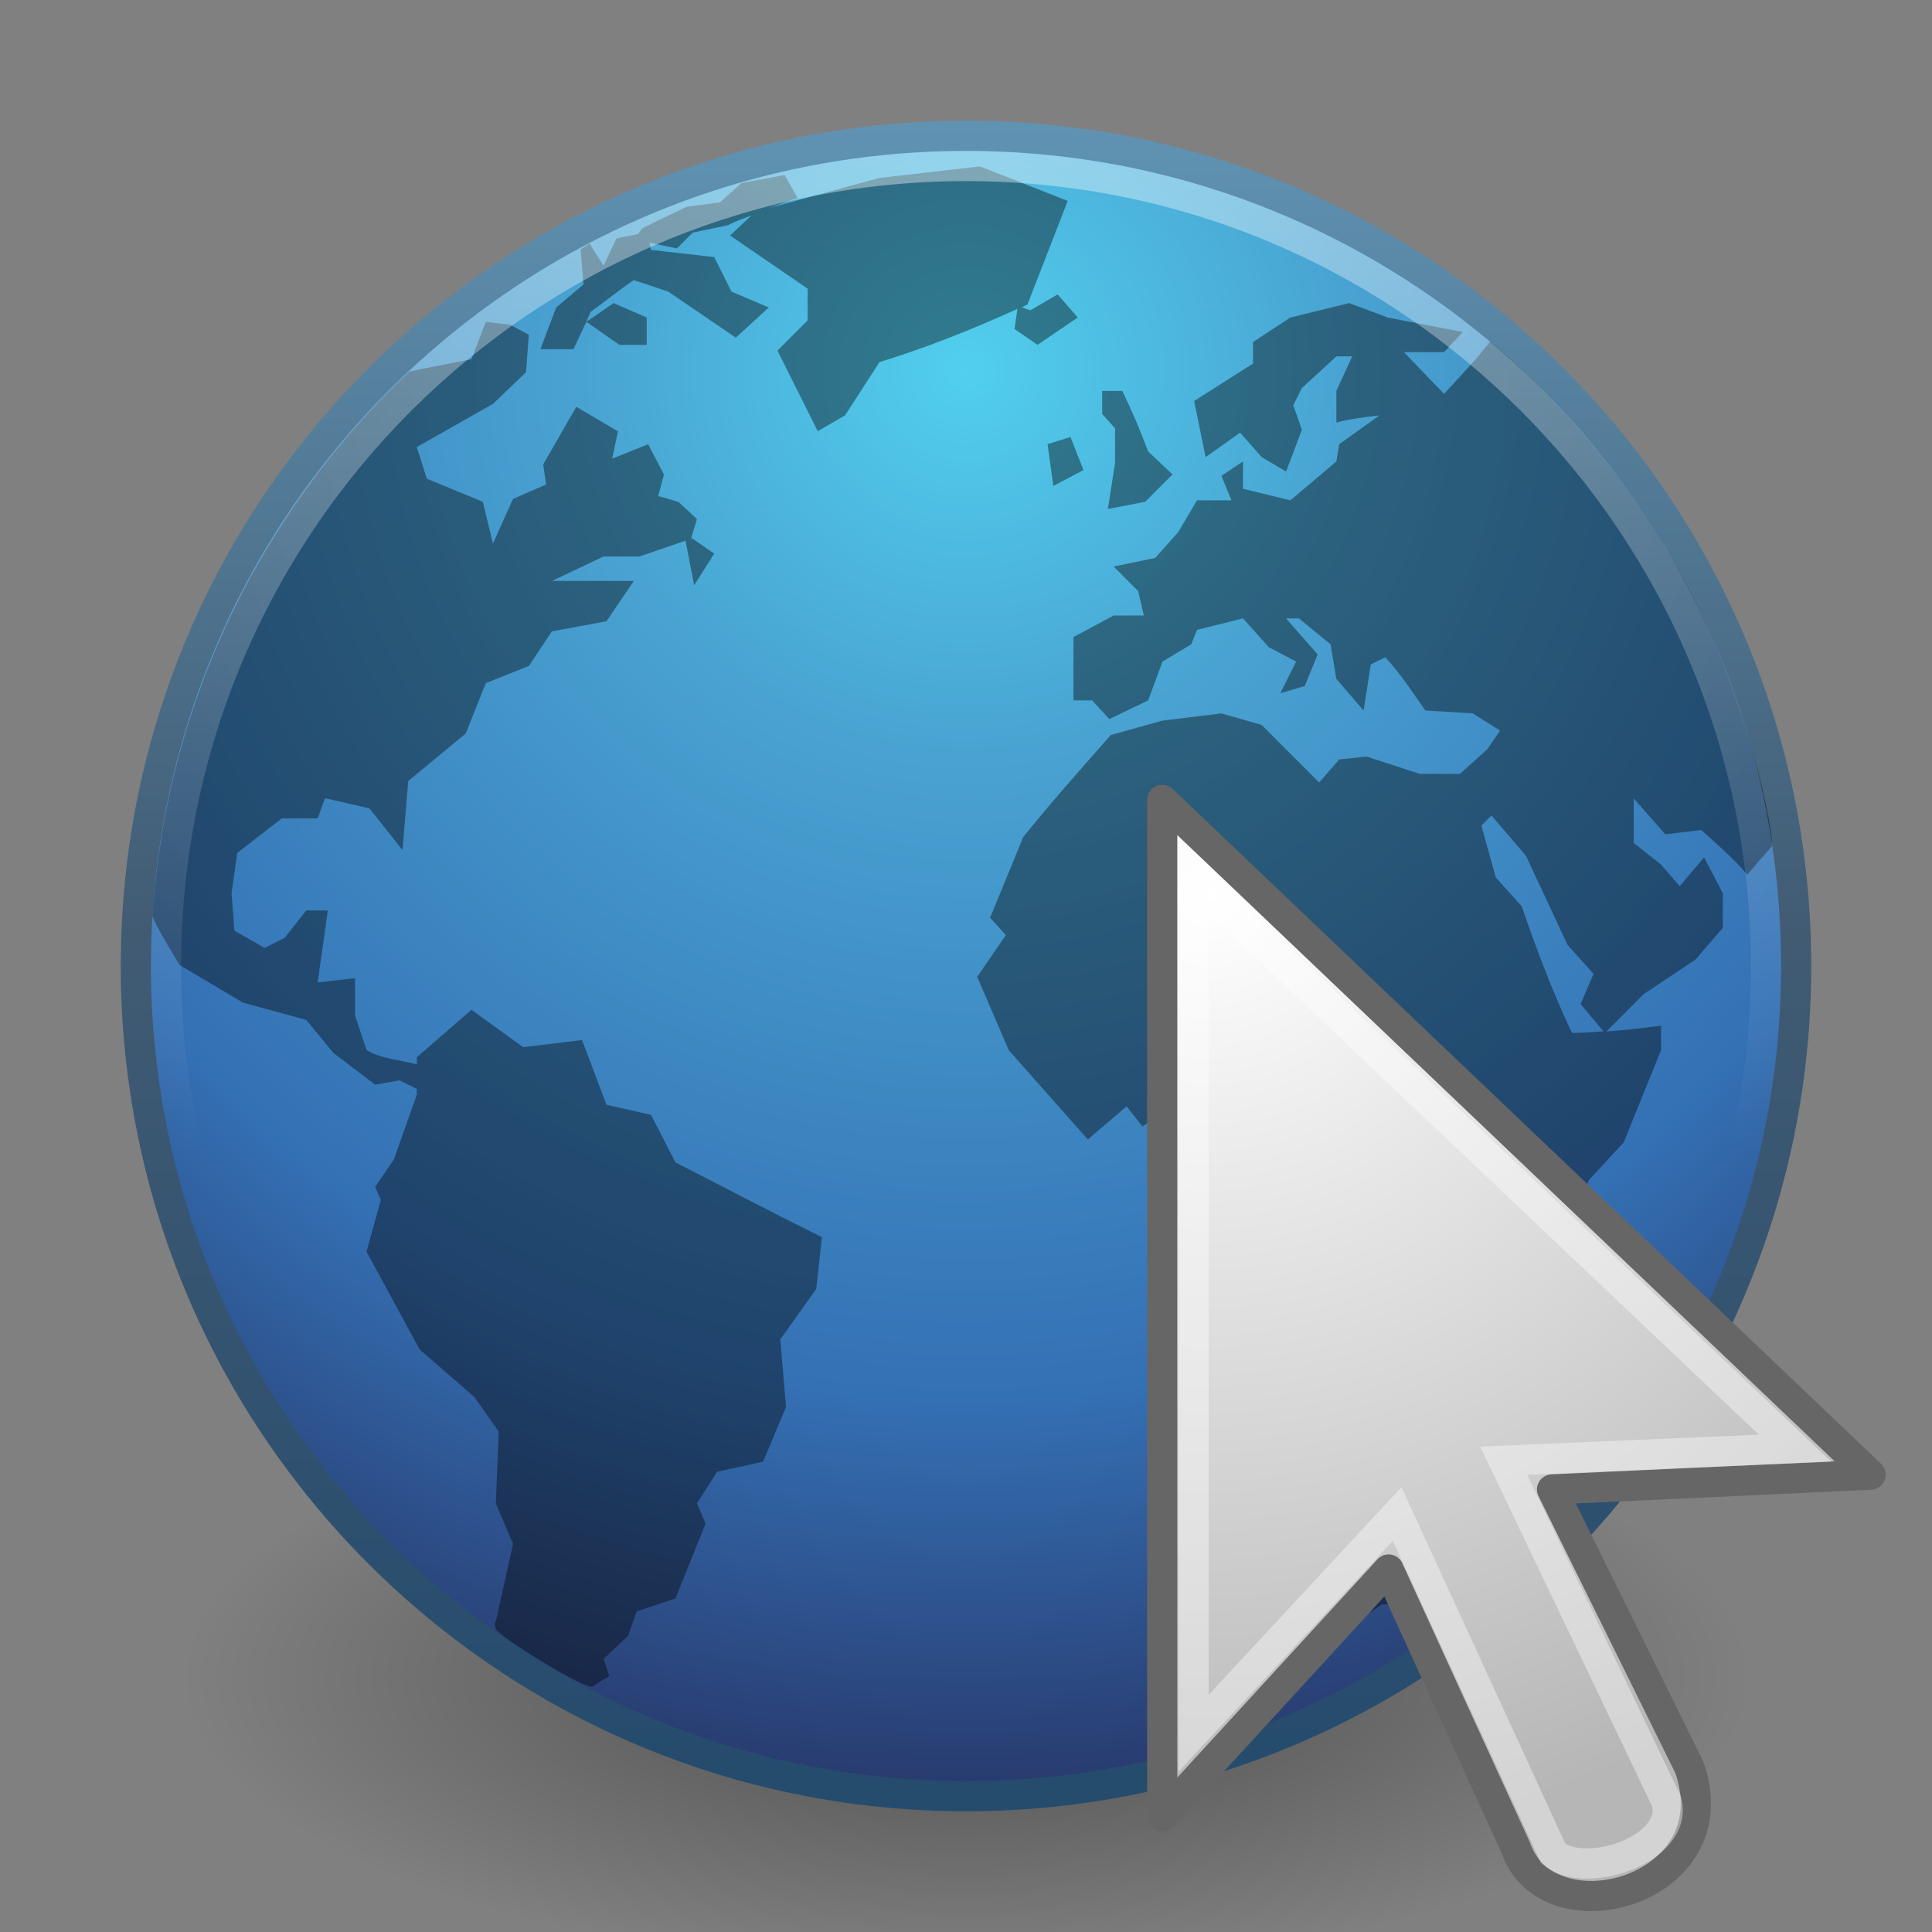 <?xml version="1.0" encoding="UTF-8" standalone="no"?>
<svg
   xmlns:dc="http://purl.org/dc/elements/1.1/"
   xmlns:cc="http://creativecommons.org/ns#"
   xmlns:rdf="http://www.w3.org/1999/02/22-rdf-syntax-ns#"
   xmlns:svg="http://www.w3.org/2000/svg"
   xmlns="http://www.w3.org/2000/svg"
   xmlns:xlink="http://www.w3.org/1999/xlink"
   version="1.1"
   width="64"
   height="64"
   id="svg3759">
  <rect width="100%" height="100%" fill="#808080" stroke="none"/>
  <defs
     id="defs3761">
    <linearGradient
       id="linearGradient4845">
      <stop
         id="stop4847"
         style="stop-color:#ffffff;stop-opacity:1"
         offset="0" />
      <stop
         id="stop4849"
         style="stop-color:#b6b6b6;stop-opacity:1"
         offset="1" />
    </linearGradient>
    <linearGradient
       id="linearGradient4873">
      <stop
         id="stop4875"
         style="stop-color:#ffffff;stop-opacity:1"
         offset="0" />
      <stop
         id="stop4877"
         style="stop-color:#ffffff;stop-opacity:0"
         offset="1" />
    </linearGradient>
    <linearGradient
       id="linearGradient2867-449-88-871-390-598-476-591-434-148">
      <stop
         id="stop4627"
         style="stop-color:#51cfee;stop-opacity:1"
         offset="0" />
      <stop
         id="stop4629"
         style="stop-color:#49a3d2;stop-opacity:1"
         offset="0.262" />
      <stop
         id="stop4631"
         style="stop-color:#3470b4;stop-opacity:1"
         offset="0.705" />
      <stop
         id="stop4633"
         style="stop-color:#273567;stop-opacity:1"
         offset="1" />
    </linearGradient>
    <linearGradient
       id="linearGradient3707-319-631">
      <stop
         id="stop4637"
         style="stop-color:#254b6d;stop-opacity:1"
         offset="0" />
      <stop
         id="stop4639"
         style="stop-color:#415b73;stop-opacity:1"
         offset="0.5" />
      <stop
         id="stop4641"
         style="stop-color:#6195b5;stop-opacity:1"
         offset="1" />
    </linearGradient>
    <linearGradient
       id="linearGradient8838">
      <stop
         id="stop8840"
         style="stop-color:#000000;stop-opacity:1"
         offset="0" />
      <stop
         id="stop8842"
         style="stop-color:#000000;stop-opacity:0"
         offset="1" />
    </linearGradient>
    <linearGradient
       xlink:href="#linearGradient4873"
       id="linearGradient3016"
       gradientUnits="userSpaceOnUse"
       gradientTransform="matrix(3.03,0,0,3.03,-156.475,42.638)"
       x1="62.2"
       y1="-12.489"
       x2="62.2"
       y2="-1.462" />
    <radialGradient
       xlink:href="#linearGradient2867-449-88-871-390-598-476-591-434-148"
       id="radialGradient3020"
       gradientUnits="userSpaceOnUse"
       gradientTransform="matrix(0,4.969,-4.969,0,-11.357,-292.078)"
       cx="61.24"
       cy="-8.726"
       fx="61.24"
       fy="-8.726"
       r="9.755" />
    <linearGradient
       xlink:href="#linearGradient3707-319-631"
       id="linearGradient3022"
       gradientUnits="userSpaceOnUse"
       gradientTransform="matrix(1.382,0,0,1.382,-1.719,-0.619)"
       x1="20"
       y1="43"
       x2="20"
       y2="2.689" />
    <radialGradient
       xlink:href="#linearGradient8838"
       id="radialGradient3025"
       gradientUnits="userSpaceOnUse"
       gradientTransform="matrix(2.442,0,0,0.908,-120.914,51.366)"
       cx="62.625"
       cy="4.625"
       fx="62.625"
       fy="4.625"
       r="10.625" />
    <radialGradient
       xlink:href="#linearGradient4845"
       id="radialGradient3208"
       gradientUnits="userSpaceOnUse"
       gradientTransform="matrix(-3.602,0.05,0.047,3.483,103.093,-55.382)"
       cx="17.814"
       cy="24.149"
       fx="17.814"
       fy="24.149"
       r="9.125" />
  </defs>
  <g
     id="g4094">
    <path
       d="m 57.943,55.564 a 25.943,9.644 0 0 1 -51.887,0 25.943,9.644 0 1 1 51.887,0 z"
       id="path8836"
       style="opacity:0.4;fill:url(#radialGradient3025);fill-opacity:1;fill-rule:evenodd;stroke:none;stroke-width:1;marker:none;visibility:visible;display:inline;overflow:visible" />
    <path
       d="m 59.5,31.999 c 0,15.188 -12.313,27.501 -27.5,27.501 C 16.812,59.5 4.5,47.187 4.5,31.999 4.5,16.811 16.812,4.5 32,4.5 c 15.187,0 27.5,12.311 27.5,27.499 l 0,0 z"
       id="path6495"
       style="fill:url(#radialGradient3020);fill-opacity:1;fill-rule:nonzero;stroke:url(#linearGradient3022);stroke-width:1;stroke-miterlimit:4;stroke-dasharray:none" />
    <path
       d="M 32.465,5.512 29.133,5.894 25.469,6.895 C 25.781,6.786 26.097,6.666 26.421,6.561 L 25.992,5.798 l -1.428,0.264 -0.714,0.642 -1.095,0.143 -0.999,0.477 -0.476,0.238 -0.143,0.191 -0.714,0.143 -0.428,0.906 -0.469,-0.737 -0.292,0.197 0.095,1.16 -0.904,0.763 -0.524,1.383 1.095,0 0.428,-0.906 0.143,-0.334 C 20.048,9.987 20.505,9.607 20.995,9.279 L 22.137,9.66 c 0.744,0.506 1.493,1.02 2.237,1.526 L 25.469,10.185 24.231,9.66 23.66,8.516 21.566,8.278 21.518,8.039 22.423,8.23 22.946,7.706 24.089,7.467 C 24.359,7.335 24.625,7.241 24.898,7.133 l -0.714,0.667 2.57,1.764 0,1.049 -0.999,1.001 1.333,2.67 0.904,-0.524 1.142,-1.764 c 1.606,-0.497 3.053,-1.076 4.569,-1.764 l -0.095,0.667 0.761,0.524 1.333,-0.906 -0.666,-0.763 -0.904,0.524 -0.286,-0.095 c 0.066,-0.03 0.124,-0.065 0.19,-0.095 l 1.333,-3.433 z m -13.041,5.149 1.095,0.763 0.904,0 0,-0.906 -1.095,-0.477 z m 25.272,-0.62 -1.951,0.477 -1.237,0.811 0,0.715 -1.951,1.24 0.381,1.859 1.142,-0.811 0.714,0.811 0.809,0.477 0.524,-1.383 -0.286,-0.811 0.286,-0.572 1.142,-1.049 0.524,0 -0.524,1.144 0,1.049 c 0.471,-0.128 0.946,-0.178 1.428,-0.238 l -1.333,0.954 -0.095,0.572 -1.523,1.287 -1.571,-0.381 0,-0.906 -0.714,0.477 0.333,0.811 -1.142,0 -0.619,1.049 -0.761,0.858 -1.38,0.286 0.809,0.811 0.19,0.811 -0.999,0 -1.333,0.715 0,2.098 0.619,0 0.571,0.62 1.285,-0.62 0.476,-1.287 0.952,-0.572 0.19,-0.477 1.523,-0.381 0.857,0.954 0.904,0.477 -0.524,1.049 0.809,-0.238 0.428,-1.049 -1.047,-1.192 0.428,0 1.047,0.858 0.19,1.144 0.904,1.049 0.238,-1.526 0.476,-0.238 c 0.507,0.527 0.906,1.171 1.333,1.764 l 1.571,0.095 0.904,0.572 -0.428,0.62 -0.904,0.811 -1.333,0 -1.761,-0.572 -0.904,0.095 -0.666,0.763 -1.904,-1.907 -1.333,-0.381 -1.951,0.238 -1.713,0.477 c -0.977,1.11 -1.978,2.232 -2.903,3.385 l -1.095,2.67 0.524,0.572 -0.952,1.383 1.047,2.432 c 0.871,0.987 1.748,1.968 2.618,2.956 l 1.285,-1.097 0.524,0.667 1.38,-0.906 0.476,0.524 1.38,0 0.809,0.906 -0.476,1.621 0.952,1.097 -0.048,1.907 0.714,1.383 -0.524,1.192 c -0.051,0.855 -0.095,1.672 -0.095,2.527 0.42,1.158 0.841,2.314 1.237,3.48 l 0.286,1.859 0,0.954 0.761,0 1.095,-0.715 1.333,0 1.999,-2.241 -0.238,-0.763 1.333,-1.192 -0.999,-1.097 1.19,-0.954 1.142,-0.715 0.524,-0.572 -0.333,-1.287 0,-3.242 0.904,-2.002 1.142,-1.24 1.237,-3.051 0,-0.811 c -0.616,0.078 -1.206,0.148 -1.809,0.191 l 1.237,-1.24 1.713,-1.144 0.904,-1.049 0,-1.144 c -0.205,-0.387 -0.412,-0.804 -0.619,-1.192 l -0.809,0.954 -0.619,-0.715 -0.904,-0.715 0,-1.478 1.047,1.192 1.19,-0.143 c 0.537,0.488 1.052,0.922 1.523,1.478 l 0.82,-0.944 c 0.019,-0.962 -1.128,-5.99 -3.433,-9.731 -2.421,-4.176 -5.903,-6.996 -5.903,-6.977 l -0.479,0.583 -1.047,1.144 -1.333,-1.383 1.333,0 0.619,-0.667 -2.475,-0.477 z m -28.603,0.62 -0.476,1.24 c 0,0 -1.84,0.354 -2.054,0.406 -2.758,2.556 -7.885,8.591 -8.512,18.045 0.051,0.238 0.904,1.621 0.904,1.621 l 2.094,1.24 2.094,0.572 0.904,1.097 1.38,1.049 0.809,-0.143 0.571,0.286 0,0.191 -0.761,2.145 -0.619,0.906 0.19,0.429 -0.476,1.716 1.761,3.242 1.809,1.573 0.809,1.144 -0.095,2.384 0.571,1.335 -0.571,2.575 c 0,0 -0.076,-0.021 0,0.238 0.077,0.26 3.02,2.061 3.217,1.913 0.197,-0.15 0.543,-0.34 0.543,-0.34 l -0.19,-0.572 0.809,-0.763 0.286,-0.811 1.285,-0.429 0.999,-2.479 -0.286,-0.667 0.666,-1.049 1.523,-0.334 0.761,-1.812 -0.19,-2.241 1.19,-1.669 0.19,-1.716 c -1.632,-0.811 -3.234,-1.644 -4.854,-2.479 l -0.809,-1.573 -1.475,-0.334 -0.809,-2.145 -1.951,0.238 -1.713,-1.24 -1.809,1.573 0,0.238 C 13.267,35.106 12.625,35.083 12.143,34.786 l -0.381,-1.144 0,-1.24 -1.237,0.143 c 0.1,-0.79 0.233,-1.594 0.333,-2.384 l -0.714,0 -0.714,0.906 -0.666,0.334 -0.999,-0.572 -0.095,-1.24 0.19,-1.335 1.475,-1.144 1.19,0 0.238,-0.667 1.475,0.334 1.095,1.383 0.19,-2.288 1.904,-1.573 0.666,-1.669 1.428,-0.572 0.761,-1.144 1.809,-0.334 0.904,-1.335 -2.713,0 1.713,-0.811 1.19,0 1.523,-0.524 0.286,1.478 0.666,-1.049 -0.761,-0.524 0.19,-0.62 -0.619,-0.572 -0.666,-0.191 0.19,-0.715 -0.524,-1.001 -1.19,0.477 0.19,-0.906 -1.38,-0.811 -1.095,1.907 0.095,0.667 -1.095,0.477 -0.666,1.478 -0.333,-1.383 -1.856,-0.763 -0.333,-1.049 2.522,-1.43 1.095,-1.049 0.095,-1.24 -0.619,-0.334 z m 20.417,2.289 0,0.763 0.428,0.477 0,1.144 -0.238,1.526 1.237,-0.238 0.904,-0.906 -0.809,-0.763 C 37.771,14.253 37.505,13.621 37.177,12.95 Z m -1.047,1.526 -0.761,0.238 0.19,1.383 0.999,-0.524 z m 13.945,12.539 1.142,1.335 1.38,2.956 0.857,0.954 -0.428,1.001 0.761,0.906 c -0.349,0.023 -0.688,0.048 -1.047,0.048 -0.652,-1.374 -1.169,-2.759 -1.666,-4.196 l -0.857,-0.954 -0.476,-1.716 z"
       id="path6534"
       style="opacity:0.4;fill:#000000;fill-opacity:1;fill-rule:nonzero;stroke:none" />
    <path
       d="m 58.5,31.999 c 0,14.636 -11.865,26.501 -26.5,26.501 -14.636,0 -26.5,-11.865 -26.5,-26.501 0,-14.635 11.865,-26.499 26.5,-26.499 14.634,0 26.5,11.864 26.5,26.499 l 0,0 z"
       id="path8655"
       style="opacity:0.4;fill:none;stroke:url(#linearGradient3016);stroke-width:1;stroke-miterlimit:4;stroke-opacity:1;stroke-dasharray:none" />
  </g>
  <g
     id="g4100">
    <path
       style="fill:url(#radialGradient3208);fill-opacity:1;fill-rule:evenodd;stroke:#666666;stroke-width:1;stroke-linecap:butt;stroke-linejoin:round;stroke-miterlimit:4;stroke-opacity:1;stroke-dasharray:none;stroke-dashoffset:0;marker:none;visibility:visible;display:inline;overflow:visible"
       id="path3970"
       d="m 38.5,26.497 23.466,22.354 -10.553,0.489 4.553,9.214 c 1.418,4.104 -4.691,5.734 -5.754,2.657 L 45.999,51.992 38.5,60.168 Z" />
    <path
       style="opacity:0.4;fill:none;stroke:#ffffff;stroke-width:1;stroke-linecap:butt;stroke-linejoin:miter;stroke-miterlimit:4;stroke-opacity:1;stroke-dasharray:none;stroke-dashoffset:0;marker:none;visibility:visible;display:inline;overflow:visible"
       id="path4853"
       d="m 39.538,29.086 19.925,18.887 -9.651,0.415 5.396,11.29 c 0.415,1.578 -2.698,2.616 -3.755,1.723 L 46.283,50.153 39.538,57.417 Z" />
  </g>
</svg>
